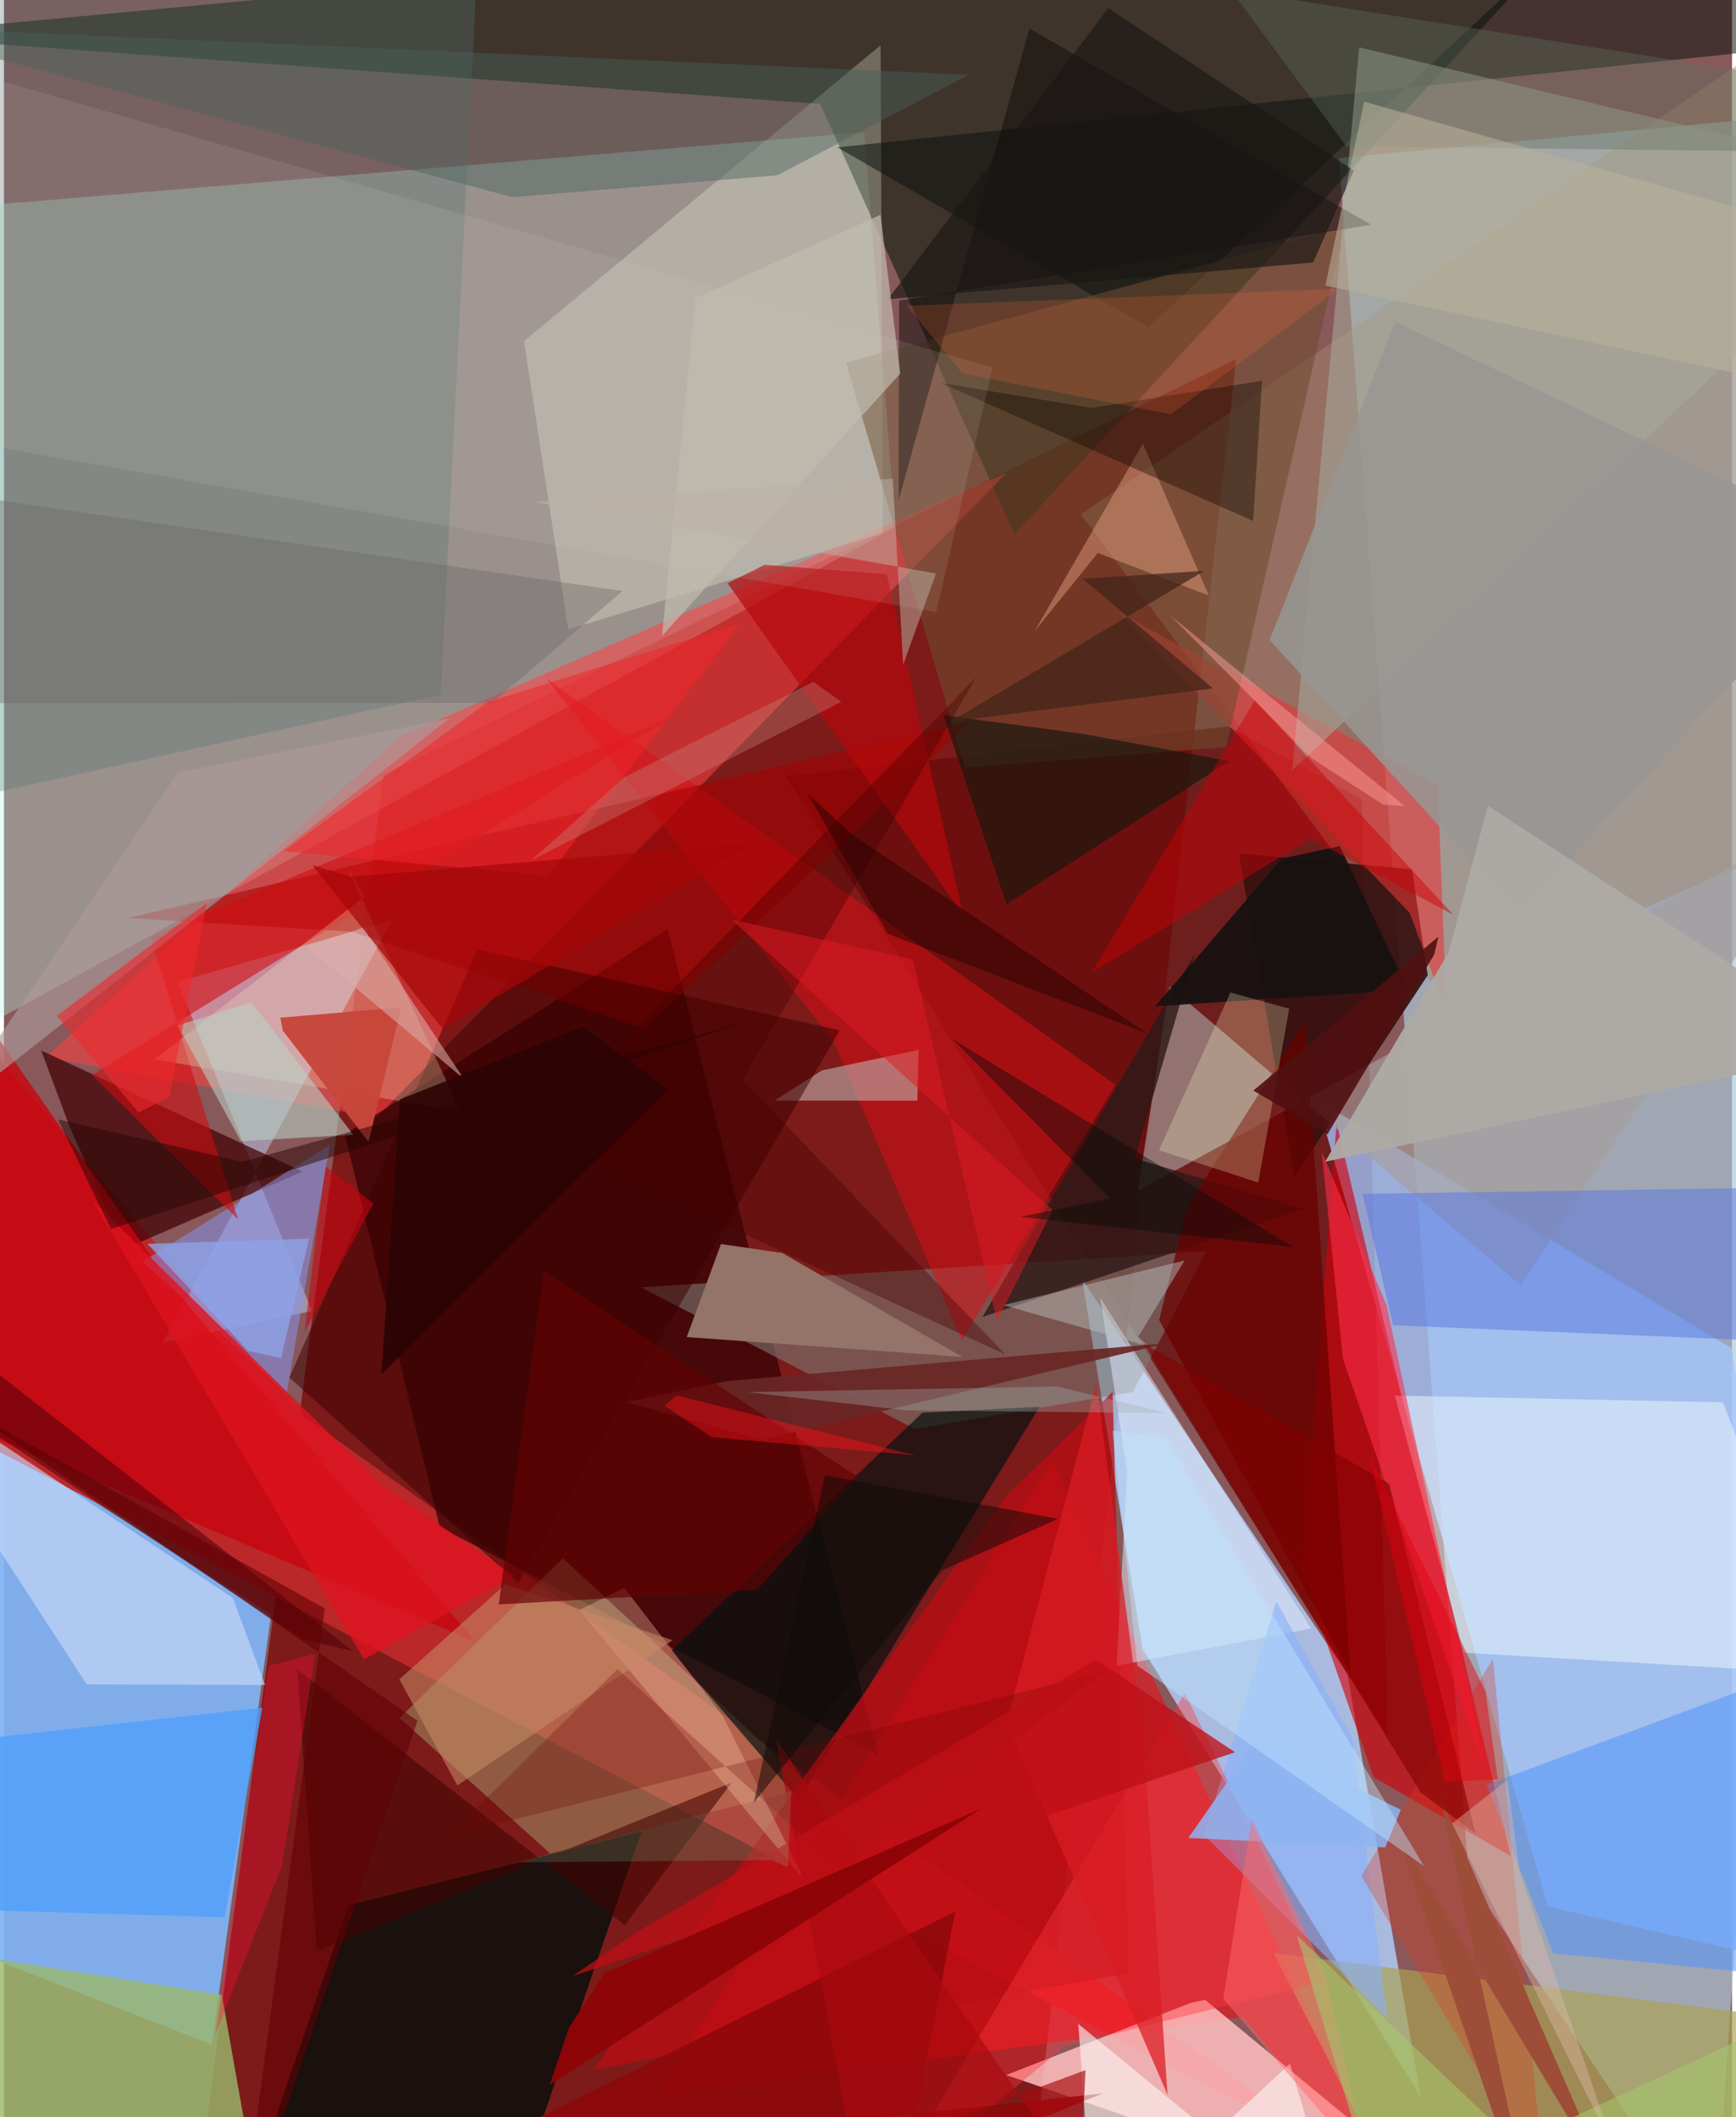 <svg xmlns="http://www.w3.org/2000/svg" width="228" height="278" viewBox="0 0 836 1024"><path fill="#89585a" d="M0 0h836v1024H0z"/><path fill="#adcada" fill-opacity=".69" d="M827.462 1086L708.615 908.232 645.841 76.488 898 52.764z"/><path fill="#790c09" fill-opacity=".792" d="M493.633 1086H90.22l93.49-711.4 412.42-200.88z"/><path fill="#7fb4f4" fill-opacity=".929" d="M129.257 780.916l-28.712 207.896L-62 925.387V658.853z"/><path fill="#bafeeb" fill-opacity=".349" d="M431.353 254.914L-62 525.321V103.74l478.072-39.812z"/><path fill="#b1d0fc" fill-opacity=".812" d="M550.843 797.578l134.482 216.475-35.38-204.236-128.35-191.065z"/><path fill="#0e1c0e" fill-opacity=".608" d="M784.793-62l-295.92 320.442-93.974-208.187L-62 17.139z"/><path fill="#bb292a" fill-opacity=".996" d="M-62 670.803V441.375L143.052 683.63l508.89 361.782z"/><path fill="#660b0b" fill-opacity=".753" d="M592.33 351.3l-214.021 24.178 291.174 464.574-12.592-453.39z"/><path fill="#a2c7ff" fill-opacity=".765" d="M835.893 652.147L635.067 531.944l111.845 390.195 134.89 31.19z"/><path fill="#f90611" fill-opacity=".529" d="M675.622 1068.897L599.6 975.462l-283.72 38.516 191.117-307.422z"/><path fill="#ff4041" fill-opacity=".553" d="M20.126 511.423l160.172 29.066 304.574-311.7-293.234 127.487z"/><path fill="#320102" fill-opacity=".71" d="M321.118 449.448l-156.197 99.21 45.867 190.01 211.908 109.924z"/><path fill="#febdbe" fill-opacity=".855" d="M574.46 968.6l6.699-1.28L724.845 1086l-239.993-82.4z"/><path fill="#030e0c" fill-opacity=".804" d="M308.489 885.791l-56.752 164.663-138.303 26.113 53.249-155.114z"/><path fill="#a4896c" fill-opacity=".463" d="M521.034 248.781l174.718 233.24L898 393.706V-9.267z"/><path fill="#7a7871" fill-opacity=".612" d="M440.67 691.149l105.515-17.915 35.503-68.069-273.432 17.496z"/><path fill="#d10009" fill-opacity=".62" d="M628.001 760.553L644.677 543l84.313 354.709-66.386-38.093z"/><path fill="#adac78" fill-opacity=".443" d="M389.896 864.056L264.27 896.498l-72.864-65.59 78.951-77.188z"/><path fill="#061211" fill-opacity=".698" d="M384.73 870.646l116.287-190.253-56.71 2.898-121.533 115.214z"/><path fill="#c4d9fe" fill-opacity=".451" d="M149.027 634.054L83.95 474.944l103.841-29.86L76.813 649.391z"/><path fill="#371211" fill-opacity=".933" d="M681.136 420.46l-83.715-7.706 26.865 156.418 64.489-97.483z"/><path fill="#f8ffe5" fill-opacity=".271" d="M425.18 257.865l-1.094-235.961-172.483 143.103 21.407 139.446z"/><path fill="#a69f9d" fill-opacity=".663" d="M548.52 576.077L883.851 392.73 733.809 621.64 563.919 477.2z"/><path fill="#400103" fill-opacity=".718" d="M58.121 604.163l86.345-37.527-126.42-58.543 13.766 36.964z"/><path fill="#99b86c" fill-opacity=".808" d="M105.396 964.807L-62 938.444 20.718 1086h106.13z"/><path fill="#d61017" fill-opacity=".541" d="M537.7 524.696L262.553 328.362 401.11 503.171l62.338 145.206z"/><path fill="#aaa254" fill-opacity=".678" d="M898 980.482l-283.819-35.88L686.851 1086H898z"/><path fill="#f3fbff" fill-opacity=".486" d="M831.673 678.263l-158.812-3.27 33.494 124.351 174.205 10.197z"/><path fill="#0c110e" fill-opacity=".537" d="M403.207 71.25L898 19.542 788.11-59.914l-234.47 218.35z"/><path fill="#e93437" fill-opacity=".58" d="M680.043 441.468L540.052 296.676l153.584 82.991 4.22 109.717z"/><path fill="#557571" fill-opacity=".31" d="M211.308 336l19.938-398L-62-1.309v397.26z"/><path fill="#6f4d2e" fill-opacity=".565" d="M407.405 175.415l241.277-65.817-57.385 251.747-126.375 9.913z"/><path fill="#a5a89a" fill-opacity=".565" d="M655.61 22.896L898 80.898v34.087L623.204 372.539z"/><path fill="#4e92fd" fill-opacity=".518" d="M878.311 803.678l-161.006 59.531 32.178 81.542L898 959.188z"/><path fill="#a60000" fill-opacity=".561" d="M309.842 497.512l-141.469-46.868-108.387-6.639 407.995-95.109z"/><path fill="#c70610" fill-opacity=".812" d="M228.297 794.184L82.147 623.29-62 417.593v253.636z"/><path fill="#2c1918" fill-opacity=".804" d="M473.344 636.997l155.295-52.4-81.617-24.253 29.117-99.27z"/><path fill="#5877df" fill-opacity=".514" d="M672.007 640.971l-14.735-63.532 218.185-3.326 22.48 76.281z"/><path fill="#8993ed" fill-opacity=".537" d="M24.703 571.457l42.36 38.798 90.581-56.42-20.909 120.224z"/><path fill="#c9d9f8" fill-opacity=".635" d="M-62 657.798L40.08 814.67l86.251.281-15.612-42.05z"/><path fill="#c5bfba" fill-opacity=".541" d="M441.889 532.351l-69.035-.052 22.899-14.598 46.74-9.915z"/><path fill="#b90e14" fill-opacity=".765" d="M536.343 673.181l7.823 281.237-258.866 46.508L484.61 723.91z"/><path fill="#947368" d="M376.474 606.017l87.177 50.274-133.352-9.596 16.577-44.995z"/><path fill="#e4efff" fill-opacity=".494" d="M632.383 787.622l-94.047 18.005 5.047-93.851-13.023-84.037z"/><path fill="#87affb" fill-opacity=".592" d="M652.278 840.592l16.77 135.207-88.508-88.283 35.023-112.994z"/><path fill="#19180e" fill-opacity=".686" d="M454.481 345.92l67.879 9.082 70.518 13.116-107.87 69.185z"/><path fill="#d00b0f" fill-opacity=".58" d="M42.63 519.983L322.222 347.2 70.8 453.185l42.434 136.581z"/><path fill="#4e9ffc" fill-opacity=".769" d="M-62 922.307l168.735 5.064 18.297-101.431L-62 846.652z"/><path fill="#3d0000" fill-opacity=".529" d="M229.041 459.223L138.09 666.265l110.593 99.371 155.632-267.32z"/><path fill="#680101" fill-opacity=".729" d="M651.284 808.835l-21.871-314.939-56.84 89.68-13.74 54.836z"/><path fill="#f8ffce" fill-opacity=".243" d="M166.963 421.333l7.154 12.531-101.275 78.534 148.074 25.164z"/><path fill="#ff3540" fill-opacity=".4" d="M513.541 989.56l-87.652 71.96 145.383-242.77 67.57 139.445z"/><path fill="#4f0008" fill-opacity=".545" d="M-14.861 686.615L-62 618.13l230.813 180.476-24.213-5.705z"/><path fill="#e6a381" fill-opacity=".451" d="M529.199 267.445l53.723 20.624-31.928-73.517-52.388 90.692z"/><path fill="#49615a" fill-opacity=".435" d="M374.136 84.796l92.71-48.664L-62 12.566l307.912 82.8z"/><path fill="#db3a22" fill-opacity=".322" d="M745.12 1054.649l-88.485-147.266 63.662-105.085-1.845-18.71z"/><path fill="#110d0a" fill-opacity=".51" d="M661.415 108.717l-165.37-94.9-63.247 228.246.244-96.651z"/><path fill="#181110" fill-opacity=".949" d="M556.901 486.72l61.3-71.48 28.058-6.036 32.972 69.513z"/><path fill="#420402" fill-opacity=".573" d="M141.87 807.275l9.475 136.476 200.694-81.594-51.718 68.979z"/><path fill="#c7473b" fill-opacity=".976" d="M176.356 552.233l15.876-65.045-58.524 5.045 1.205 6.292z"/><path fill="#ffffc3" fill-opacity=".247" d="M621.769 487.847l-14.966 84.12-48.036-15.643 34.532-76.268z"/><path fill="#8f080b" fill-opacity=".898" d="M460.18 924.584l-246.7 121.962 318.05-34.048-95.715 38.987z"/><path fill="#b6090c" fill-opacity=".706" d="M463.923 442.207l-36.847-164.443-59.113-4.592-17.881 8.923z"/><path fill="#fdc6a9" fill-opacity=".333" d="M300.114 767.987l47.67 61.962 39.715 79.84-109.24-131.061z"/><path fill="#8eb4f2" fill-opacity=".855" d="M572.964 888.957l33.294-47.77 69.48 34.105-7.5 18.23z"/><path fill="#120600" fill-opacity=".384" d="M608.63 184.182l-4.314 67.79-151.08-66.77 72.934 12.121z"/><path fill="#f8f3f1" fill-opacity=".635" d="M519.73 978.896L527.408 1086l94.698-87.832 25.264 85.504z"/><path fill="#d1cac4" fill-opacity=".129" d="M.19 39.63l478.052 138.14-27.23 118.318L-62 205.973z"/><path fill="#c90006" fill-opacity=".471" d="M605.13 338.667l-78.866 131.727 105.793-64.847 69.166 36.977z"/><path fill="#c68a66" fill-opacity=".565" d="M242.697 766.211l80.753 27.118-104.123 70.213-28.051-51.321z"/><path fill="#b9c0bd" fill-opacity=".471" d="M483.554 631.244l87.62-21.613-22.43 36.968 5.15 4.653z"/><path fill="#dd1320" fill-opacity=".808" d="M246.783 762.191l-72.578 40.368L42.711 580.407 182.85 718.43z"/><path fill="#686463" fill-opacity=".365" d="M-62 340.113v-106.8l361.209 52.549-62.873 54.087z"/><path fill="#450000" fill-opacity=".38" d="M357.33 522.17l113.028-194.684-215.49 221.76 229.65 105.906z"/><path fill="#692625" fill-opacity=".918" d="M563.329 649.526l-213.523 18.442-48.638 10.179 65.53 18.286z"/><path fill="#ab9999" fill-opacity=".659" d="M-62 589.695v-23.486l277.481-218.735-131.244 26.17z"/><path fill="#da1c24" fill-opacity=".733" d="M551.376 843.365l11.516 169.783-77.79-179.973 43.41-163.914z"/><path fill="#bacfc4" fill-opacity=".588" d="M114.625 551.946l-30.582-55.987 35.795-11.137 49.137 64.012z"/><path fill="#fe683a" fill-opacity=".2" d="M645.52 139.705l-208.811 8.204 27.136 32.813L564.57 200.4z"/><path fill="#989693" fill-opacity=".878" d="M612.291 309.57l60.842-153.982L898 263.315l-164.922 178.68z"/><path fill="#ee262c" fill-opacity=".553" d="M234.224 339.487l122.096-38.113-92.993 122.237-128.064-11.933z"/><path fill="#ff2e49" fill-opacity=".58" d="M637.495 556.958l10.23 100.143L717.6 859.616l-48.733-228.448z"/><path fill="#9d4d38" d="M694.45 867.678L742.32 1086l-68.718-200.043 105.113 174.748z"/><path fill="#610203" fill-opacity=".671" d="M364.337 769.008l48.592-54.778-151.746-99.493L239.36 776z"/><path fill="#830000" fill-opacity=".608" d="M711.899 886.785l-26.568-19.824-134.033-217.24 118.85 67.903z"/><path fill="#6c0700" fill-opacity=".271" d="M214.717 888.139l318.409-79.937-128.544 96.219-107.751-97.124z"/><path fill="#260502" fill-opacity=".49" d="M51.735 594.4l309.097-100.745-245.39 68.269-89.314-20.505z"/><path fill="#5c6f5d" fill-opacity=".369" d="M841.972 34.377L593.577-4.776l55.89 75.568L898 73.67z"/><path fill="#8fa2e6" fill-opacity=".8" d="M147.61 599.069l-78.165 2.543 48.662 51.724 15.963 3.599z"/><path fill="#500f0f" fill-opacity=".89" d="M693.935 453.036l-89.532 74.417 35.862 21.192 51.708-87.084z"/><path fill="#adaaa6" fill-opacity=".953" d="M898 507.174L639.127 561.9l59.71-101.175 19.06-70.98z"/><path fill="#1b1814" fill-opacity=".663" d="M534.2 3.952L427.609 144.724l205.701-17.757 19.753-44.45z"/><path fill="#ff6a6d" fill-opacity=".475" d="M589.878 966.74l13.765-86.926 35.164 73.55 21.253 94.671z"/><path fill="#ee282d" fill-opacity=".608" d="M25.529 491.348l39.598 46.728 14.855-7.561 18.188-93.697z"/><path fill="#b8b19b" fill-opacity=".569" d="M898 193.346l-258.733-55.225 18.755-88.957 192.635 54.752z"/><path fill="#412519" fill-opacity=".737" d="M457.996 348.979l126.86-16.016-63.062-53.018 58.989-3.867z"/><path fill="#aa0a0e" fill-opacity=".659" d="M373.454 841.185l37.558 201.635 112.214-41.574-2.585 55.174z"/><path fill="#a1afae" fill-opacity=".349" d="M436.292 682.136l126.696 1.353-53.517-12.907-149.694 2.735z"/><path fill="#fe0d38" fill-opacity=".345" d="M134.515 902.457l-32.188 81.25 25.657-177.92 22.595-5.94z"/><path fill="#dc1b22" fill-opacity=".51" d="M507.292 585.3L352.004 444.81l87.696 19.259 40.716 174.958z"/><path fill="#a6c86c" fill-opacity=".576" d="M782.967 1086L898 959.577l-232.916 108.036-39.651-131.653z"/><path fill="#be0f15" fill-opacity=".765" d="M306.537 934.348l221.713-131.65 67.293 44.795-320.488 108.294z"/><path fill="#050a09" fill-opacity=".416" d="M535.039 579.609l-76.245-77.088 164.712 100.562-131.703-14.552z"/><path fill="#c0bcae" fill-opacity=".702" d="M424.051 103.9l9.538 76.792L318.353 307.56l16.165-163.31z"/><path fill="#c68783" fill-opacity=".349" d="M255.012 416.174l45.173-40.325 91.409-46.073 13.523 9.68z"/><path fill="#280000" fill-opacity=".49" d="M427.43 451.58l-38.381-67.422 20.99 19.245 142.884 96.358z"/><path fill="#dcafab" fill-opacity=".561" d="M222.488 521.783l-46.414-69.539-.919-4.124-28.793 9.758z"/><path fill="#ff121c" fill-opacity=".42" d="M319.649 679.987l5.737-5.027 115.653 28.963-98.574-8.852z"/><path fill="#bfe7ff" fill-opacity=".435" d="M536.228 691.993l25.92 3.377 124.827 207.175-138.706-96.97z"/><path fill="#ddbba8" fill-opacity=".42" d="M733.217 905.489l-5.924-44.655-26.734 21.096 78.948 158.892z"/><path fill="#2c0504" fill-opacity=".918" d="M182.59 664.726l138.495-137.973-41.082-30.227-88.476 35.247z"/><path fill="#c70510" fill-opacity=".592" d="M178.702 582.105l-23.01-17.967-4.612 32.756-5.577 47.048z"/><path fill="#74f1b0" fill-opacity=".169" d="M371.317 899.688l-122.89 1.049 132.5-34.534-1.687 36.816z"/><path fill="#a60708" fill-opacity=".706" d="M149.204 418.424l63.143 79.349 150.267-89.958-194.919 16.236z"/><path fill="#bdb3a6" fill-opacity=".498" d="M255.612 242.706L450.9 277.368l-15.892 44.15-4.979-89.964z"/><path fill="#0d0b09" fill-opacity=".51" d="M397.104 713.536L509.978 734.6l-56.267 24.988-90.942 112.292z"/><path fill="#ff9e9c" fill-opacity=".478" d="M677.742 389.927L564.57 297.976l68.067 68.794 34.54 22.366z"/><path fill="#600004" fill-opacity=".584" d="M200.06 832.237L114.052 1086l41.136-308.082-173.58-96.689z"/><path fill="#8e0507" fill-opacity=".965" d="M263.981 1008.446l9.428-27.887 17.396-26.325 181.978-79.485z"/><path fill="#e40010" fill-opacity=".467" d="M716.691 818.042L660.25 703.188l36.911 158.639 25.531-1.243z"/></svg>